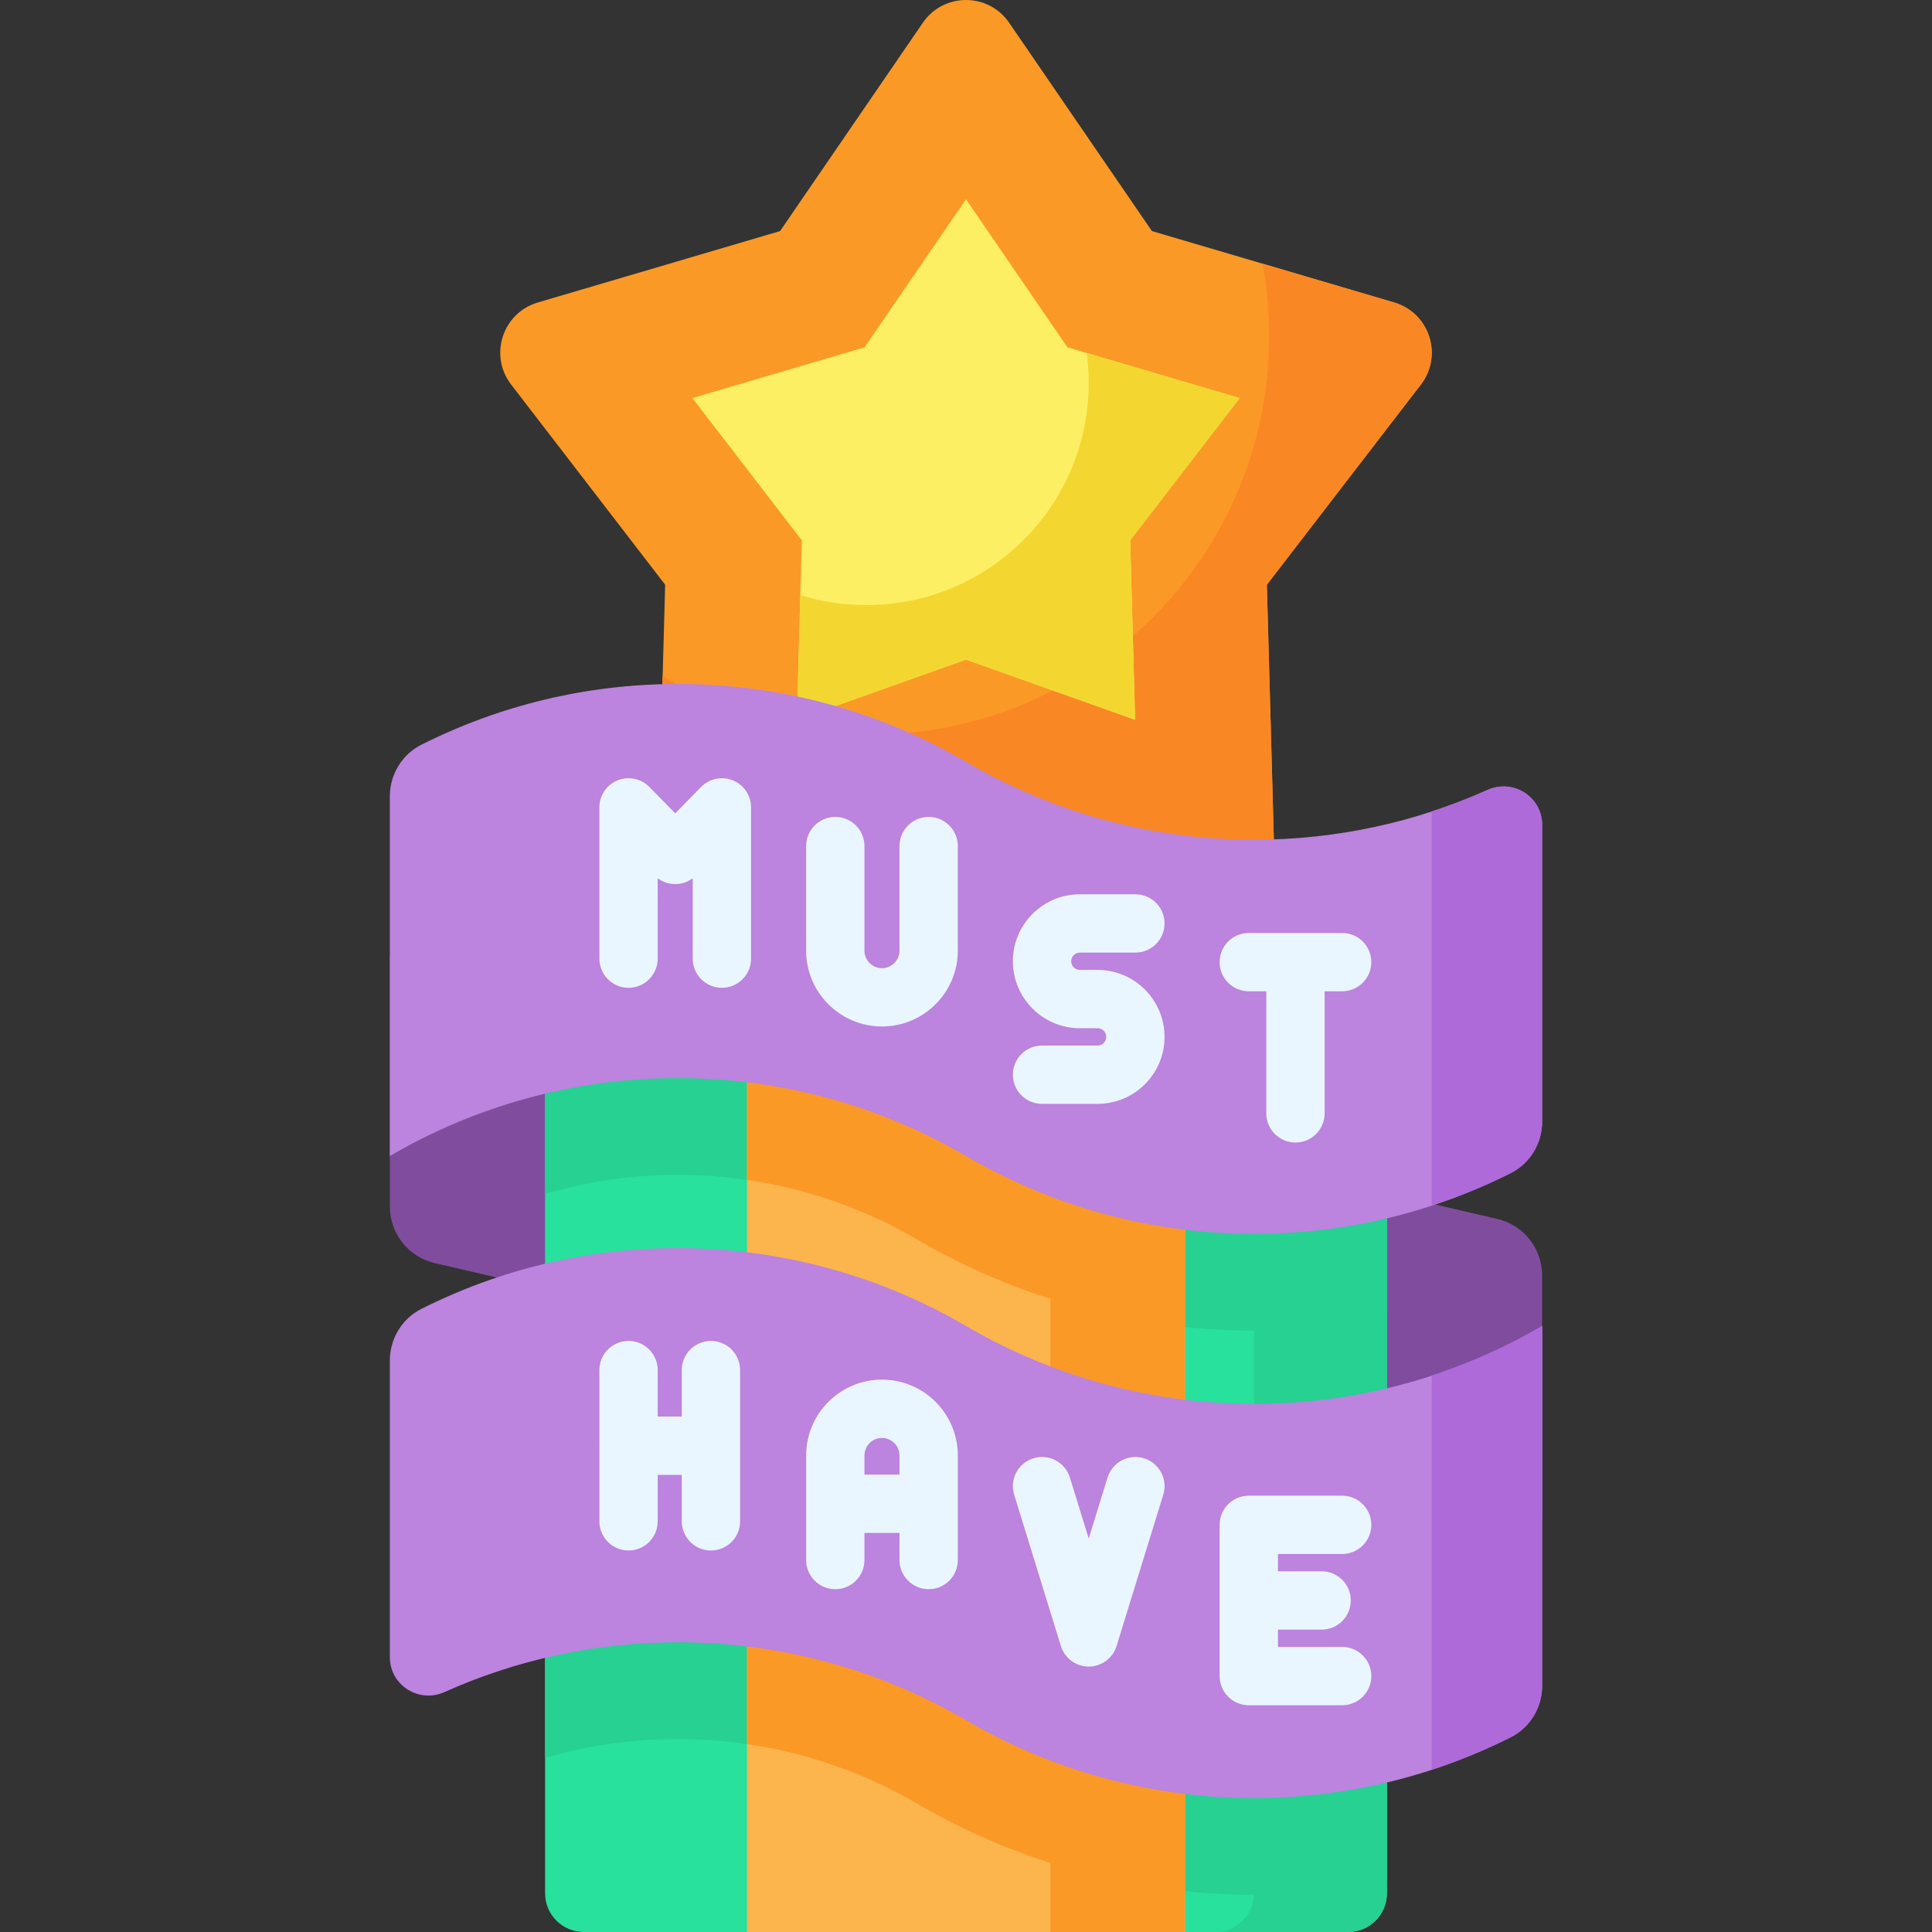<svg id="Capa_1" enable-background="new 0 0 512 512" height="512" viewBox="0 0 512 512" width="512" xmlns="http://www.w3.org/2000/svg"><rect x="0" y="0" width="512" height="512" fill="#333333" stroke="none"/><g><g><path d="m256 212.885-63.068 22.427c-9.175 3.263-18.765-3.705-18.497-13.439l1.84-66.912-40.819-53.051c-5.938-7.718-2.275-18.992 7.065-21.745l64.206-18.927 37.841-55.214c5.505-8.032 17.359-8.032 22.864 0l37.841 55.214 64.206 18.927c9.34 2.753 13.003 14.027 7.065 21.745l-40.819 53.051 1.84 66.912c.268 9.734-9.322 16.702-18.497 13.439z" fill="#fb9927"/><path d="m376.544 101.908-40.813 53.054 1.835 66.915c.267 9.729-9.319 16.701-18.495 13.43l-63.071-22.421-63.071 22.421c-9.176 3.27-18.761-3.701-18.495-13.43l1.169-42.761c16.044 9.862 34.939 15.542 55.156 15.542 58.303 0 105.565-47.262 105.565-105.565 0-6.561-.595-12.989-1.753-19.223l34.908 10.293c9.34 2.758 13 14.025 7.065 21.745z" fill="#f98824"/><g><path d="m256 174.802-44.813 15.935 1.307-47.544-29.004-37.696 45.622-13.448 26.888-39.233 26.888 39.233 45.622 13.448-29.004 37.696 1.308 47.545z" fill="#fdef63"/><path d="m299.51 143.193 1.302 47.549-44.812-15.942-44.812 15.942.902-33.022c20.227 6.264 43.151 1.384 59.165-14.619 13.512-13.512 19.1-31.966 16.742-49.548l40.516 11.944z" fill="#f3d730"/></g></g><path d="m408.684 338.007v64.573h-152.684v-112.137l140.773 32.582c6.973 1.614 11.911 7.825 11.911 14.982z" fill="#804d9e"/><g><path d="m256 253.587v113.746l-140.774-32.592c-6.972-1.614-11.909-7.825-11.909-14.982v-66.173h152.683z" fill="#804d9e"/></g><g><path d="m213.116 235.172h-68.658v266.576c0 5.659 4.593 10.252 10.252 10.252h58.406z" fill="#27e19d"/><path d="m297.196 235.172v276.828h60.094c5.659 0 10.252-4.593 10.252-10.252v-266.576z" fill="#27e19d"/><g fill="#26d192"><path d="m367.542 402.908v95.744c-11.482 2.307-23.231 3.475-35.195 3.475-31.371 0-62.24-8.345-89.275-24.133-19.192-11.216-41.131-17.142-63.419-17.142-12.046 0-23.836 1.671-35.195 4.993v-95.713c11.482-2.307 23.231-3.475 35.195-3.475 31.371 0 62.24 8.345 89.275 24.133 19.192 11.216 41.131 17.141 63.419 17.141 11.954.001 23.805-1.701 35.195-5.023z"/><path d="m367.542 253.433v95.703c-11.482 2.327-23.231 3.486-35.195 3.486-31.371 0-62.24-8.345-89.275-24.133-19.202-11.216-41.131-17.141-63.419-17.141-11.954 0-23.805 1.702-35.195 5.023v-95.744c11.482-2.317 23.231-3.486 35.195-3.486 31.371 0 62.24 8.345 89.275 24.143 19.192 11.206 41.131 17.131 63.419 17.131 12.046.001 23.836-1.67 35.195-4.982z"/><path d="m332.337 235.172v266.576c0 5.659-4.583 10.252-10.252 10.252h35.206c5.659 0 10.252-4.593 10.252-10.252v-266.576z"/></g><path d="m197.963 235.172h116.074v276.828h-116.074z" fill="#fcb44d"/><path d="m314.037 257.073v94.595c-24.984-2.594-49.21-10.478-70.965-23.18-13.902-8.12-29.239-13.471-45.109-15.798v-94.596c24.984 2.594 49.21 10.478 70.965 23.19 13.902 8.12 29.239 13.462 45.109 15.789z" fill="#fb9927"/><path d="m314.037 406.588v94.585c-24.984-2.594-49.21-10.478-70.965-23.18-13.902-8.12-29.239-13.471-45.109-15.799v-94.584c24.984 2.594 49.21 10.478 70.965 23.18 13.902 8.12 29.239 13.471 45.109 15.798z" fill="#fb9927"/><path d="m278.366 235.172h35.675v276.828h-35.675z" fill="#fb9927"/></g><g><path d="m103.312 306.357c22.427-13.098 48.498-20.638 76.344-20.638s53.917 7.54 76.344 20.638c22.427 13.098 48.498 20.638 76.344 20.638 24.459 0 47.549-5.817 68.003-16.109 5.146-2.589 8.341-7.916 8.341-13.677v-78.6c0-7.444-7.682-12.309-14.475-9.264-18.893 8.468-39.825 13.193-61.87 13.193-27.846 0-53.917-7.54-76.344-20.638-22.427-13.098-48.498-20.638-76.344-20.638-24.459 0-47.549 5.817-68.003 16.109-5.146 2.589-8.341 7.916-8.341 13.677v95.309z" fill="#bc83df"/><path d="m394.214 209.346c-4.8 2.151-9.738 4.048-14.787 5.698v104.441c7.224-2.36 14.219-5.227 20.92-8.599 5.146-2.59 8.341-7.916 8.341-13.677v-78.6c0-7.444-7.681-12.308-14.474-9.263z" fill="#ae6ad8"/></g><g><path d="m103.312 439.155c0 7.444 7.682 12.309 14.475 9.264 18.893-8.468 39.825-13.193 61.87-13.193 27.846 0 53.917 7.54 76.344 20.638 22.427 13.098 48.498 20.638 76.344 20.638 24.459 0 47.549-5.817 68.003-16.109 5.146-2.589 8.341-7.916 8.341-13.677v-95.308c-22.427 13.098-48.498 20.638-76.344 20.638s-53.917-7.54-76.344-20.638c-22.427-13.098-48.498-20.638-76.344-20.638-24.459 0-47.549 5.817-68.003 16.109-5.146 2.589-8.341 7.916-8.341 13.677v78.599z" fill="#bc83df"/><path d="m379.427 364.55v104.441c7.224-2.36 14.219-5.227 20.92-8.599 5.146-2.59 8.341-7.916 8.341-13.677v-95.308c-9.183 5.364-18.982 9.784-29.261 13.143z" fill="#ae6ad8"/></g><g fill="#eaf6ff"><path d="m194.236 206.815c-2.906-1.188-6.24-.499-8.438 1.739l-6.857 6.986-6.859-6.986c-2.198-2.239-5.532-2.927-8.437-1.739-2.904 1.188-4.803 4.014-4.803 7.152v40.084c0 4.267 3.459 7.726 7.726 7.726s7.726-3.459 7.726-7.726v-21.308c1.331 1.002 2.96 1.553 4.646 1.553s3.314-.551 4.645-1.552v21.307c0 4.267 3.459 7.726 7.726 7.726s7.726-3.459 7.726-7.726v-40.084c.002-3.138-1.896-5.964-4.801-7.152z"/><path d="m246.103 216.492c-4.268 0-7.726 3.459-7.726 7.726v27.712c0 2.561-2.083 4.645-4.645 4.645s-4.646-2.084-4.646-4.645v-27.712c0-4.267-3.459-7.726-7.726-7.726-4.268 0-7.726 3.459-7.726 7.726v27.712c0 11.082 9.016 20.098 20.099 20.098 11.081 0 20.098-9.016 20.098-20.098v-27.712c-.002-4.266-3.461-7.726-7.728-7.726z"/><path d="m330.939 262.701h4.646v32.358c0 4.267 3.459 7.726 7.726 7.726 4.268 0 7.726-3.459 7.726-7.726v-32.358h4.645c4.268 0 7.726-3.459 7.726-7.726s-3.459-7.726-7.726-7.726h-24.743c-4.268 0-7.726 3.459-7.726 7.726-.001 4.267 3.458 7.726 7.726 7.726z"/><path d="m290.871 277.08h-14.722c-4.268 0-7.726 3.459-7.726 7.726s3.459 7.726 7.726 7.726h14.722c9.786 0 17.747-7.961 17.747-17.747s-7.962-17.747-17.747-17.747h-4.701c-1.266 0-2.295-1.03-2.295-2.295s1.029-2.295 2.295-2.295h14.722c4.268 0 7.726-3.459 7.726-7.726s-3.459-7.726-7.726-7.726h-14.722c-9.786 0-17.747 7.961-17.747 17.747s7.962 17.747 17.747 17.747h4.701c1.266 0 2.295 1.029 2.295 2.294 0 1.267-1.029 2.296-2.295 2.296z"/><path d="m246.105 421.152c4.268 0 7.726-3.459 7.726-7.726v-27.712c0-11.082-9.016-20.098-20.098-20.098-11.081 0-20.098 9.016-20.098 20.098v27.712c0 4.267 3.459 7.726 7.726 7.726 4.268 0 7.726-3.459 7.726-7.726v-7.19h9.29v7.19c.001 4.267 3.46 7.726 7.728 7.726zm-17.016-30.369v-5.07c0-2.561 2.083-4.645 4.645-4.645s4.645 2.084 4.645 4.645v5.07z"/><path d="m355.689 411.824c4.268 0 7.726-3.459 7.726-7.726s-3.459-7.726-7.726-7.726h-24.743c-4.268 0-7.726 3.459-7.726 7.726v19.863c-.002.06-.009.119-.009.179s.008.119.009.179v19.862c0 4.267 3.459 7.726 7.726 7.726h24.743c4.268 0 7.726-3.459 7.726-7.726s-3.459-7.726-7.726-7.726h-17.017v-4.589h11.573c4.268 0 7.726-3.459 7.726-7.726s-3.459-7.726-7.726-7.726h-11.573v-4.59z"/><path d="m188.405 410.9c4.268 0 7.726-3.459 7.726-7.726v-40.084c0-4.267-3.459-7.726-7.726-7.726-4.268 0-7.726 3.459-7.726 7.726v12.315h-6.38v-12.315c0-4.267-3.459-7.726-7.726-7.726s-7.726 3.459-7.726 7.726v19.862c-.001.06-.009.119-.009.179s.008.119.009.179v19.863c0 4.267 3.459 7.726 7.726 7.726s7.726-3.459 7.726-7.726v-12.316h6.38v12.316c0 4.268 3.459 7.727 7.726 7.727z"/><path d="m293.512 391.567-4.989 16.163-4.989-16.163c-1.259-4.077-5.585-6.361-9.661-5.104-4.077 1.259-6.362 5.584-5.104 9.661l12.371 40.084c.999 3.238 3.993 5.448 7.382 5.448s6.383-2.209 7.382-5.448l12.371-40.084c1.259-4.077-1.026-8.403-5.104-9.661-4.081-1.259-8.4 1.026-9.659 5.104z"/></g></g></svg>